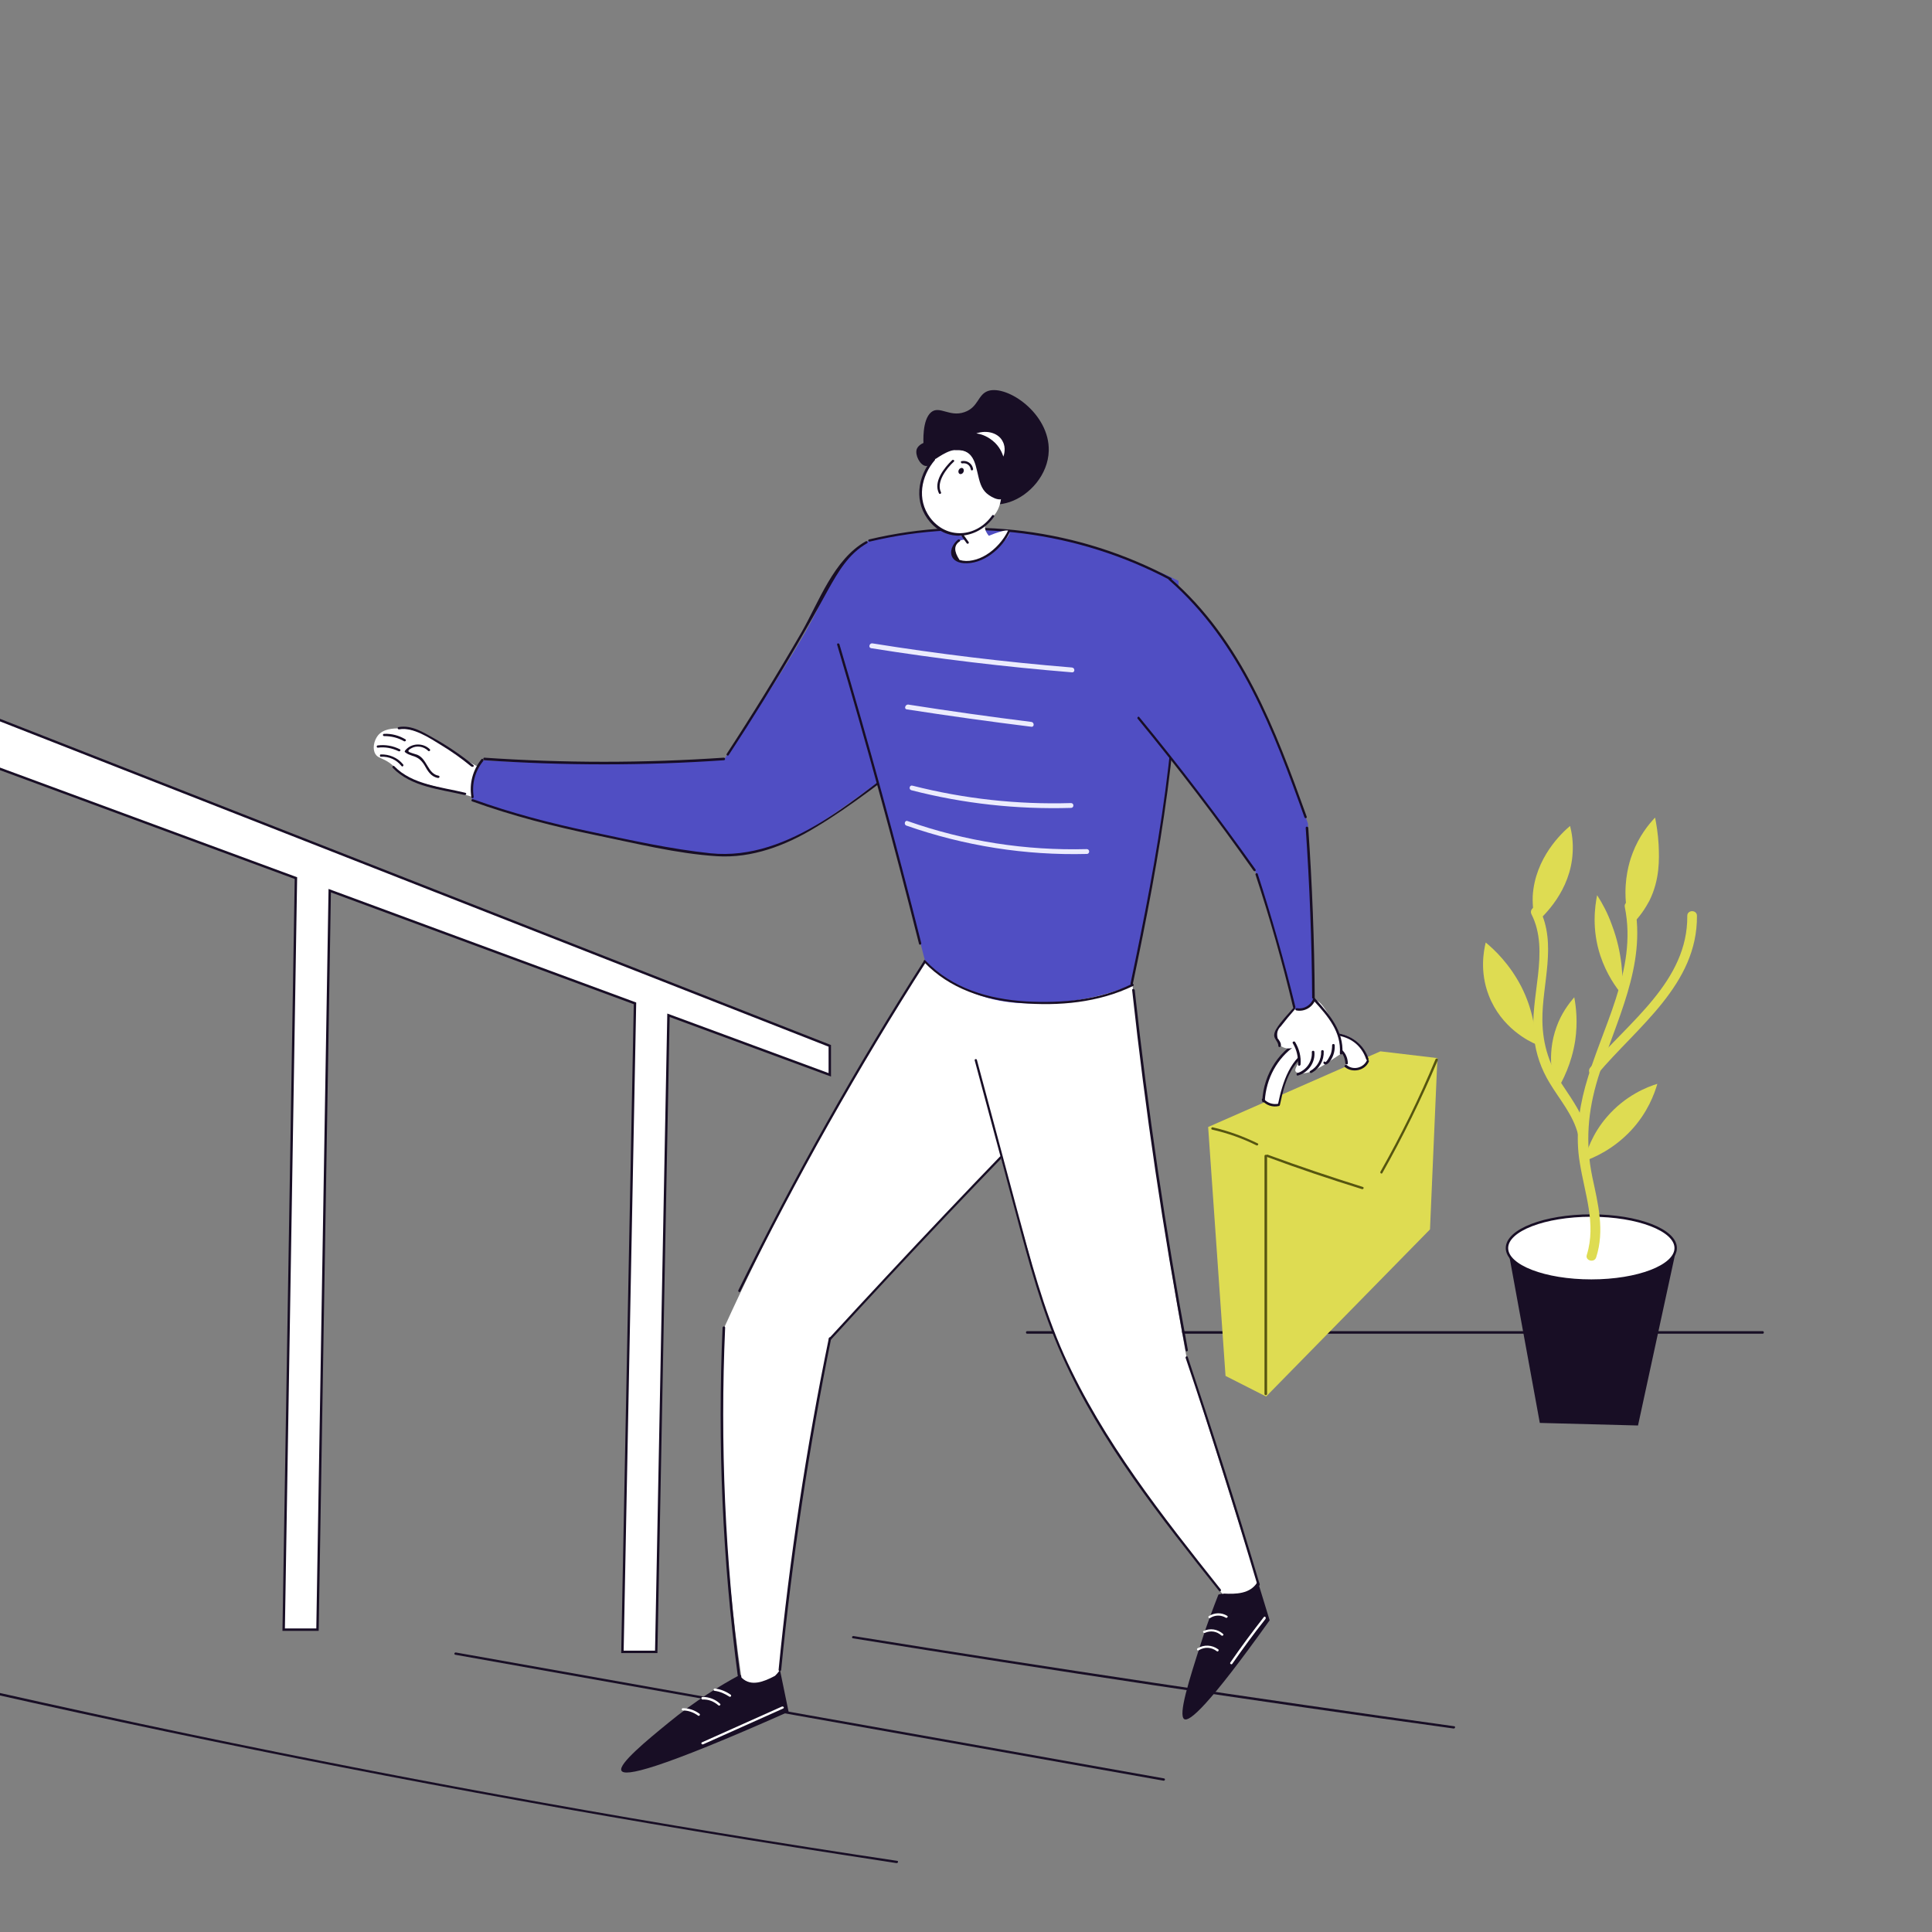 <svg width="280" height="280" viewBox="0 0 280 280" fill="none" xmlns="http://www.w3.org/2000/svg">
<rect x="0" y="0" width="280" height="280" fill="#808080" stroke="none"/>
<g clip-path="url(#clip0_919_11633)">
<path d="M148.867 193.293C184.38 193.293 219.894 193.293 255.454 193.293C255.687 193.293 255.687 192.92 255.454 192.92C219.94 192.92 184.427 192.92 148.867 192.92C148.634 192.92 148.634 193.293 148.867 193.293Z" fill="#180E25"/>
<path d="M237.393 206.593L223.16 206.22L218.4 180.18L242.853 181.393L237.393 206.593Z" fill="#180E25"/>
<path d="M230.627 185.593C237.379 185.593 242.853 183.483 242.853 180.88C242.853 178.277 237.379 176.167 230.627 176.167C223.874 176.167 218.4 178.277 218.4 180.88C218.4 183.483 223.874 185.593 230.627 185.593Z" fill="white" stroke="#180E25" stroke-width="0.35" stroke-miterlimit="10"/>
<path d="M235.48 131.46C237.347 140.653 232.074 148.96 229.74 157.5C228.76 161.093 228.34 164.78 228.947 168.467C229.647 172.947 231.374 177.333 229.974 181.86C229.694 182.7 231.047 183.073 231.327 182.233C232.587 178.313 231.607 174.487 230.767 170.567C229.74 165.573 230.114 161.047 231.607 156.193C234.174 147.933 238.654 139.953 236.88 131.087C236.647 130.247 235.294 130.62 235.48 131.46Z" fill="#DEDC52"/>
<path d="M221.947 132.486C224.7 137.9 221.62 144.62 222.32 150.36C222.6 152.74 223.347 154.933 224.607 156.986C226.1 159.46 228.013 161.606 228.713 164.453C228.947 165.34 230.3 164.966 230.067 164.08C229.413 161.606 228.013 159.6 226.613 157.5C224.607 154.513 223.58 151.526 223.533 147.886C223.487 142.52 225.68 136.826 223.113 131.74C222.74 130.993 221.573 131.693 221.947 132.486Z" fill="#DEDC52"/>
<path d="M231.467 155.727C237.254 148.82 246.027 142.707 245.934 132.72C245.934 131.833 244.534 131.833 244.534 132.72C244.627 142.24 235.994 148.12 230.487 154.7C229.88 155.4 230.86 156.427 231.467 155.727Z" fill="#DEDC52"/>
<path d="M215.32 136.593C215.04 137.76 214.434 140.793 215.74 144.2C217.56 149.007 221.714 150.967 222.6 151.34C222.554 149.613 222.227 146.393 220.454 142.94C218.774 139.72 216.627 137.667 215.32 136.593Z" fill="#DEDC52"/>
<path d="M222.553 133.793C222.273 132.72 222.087 131.367 222.133 129.873C222.46 124.32 226.38 120.68 227.547 119.7C227.827 120.773 228.013 122.127 227.92 123.573C227.64 129.08 223.767 132.72 222.553 133.793Z" fill="#DEDC52"/>
<path d="M229.6 168.28C229.927 166.88 230.767 164.313 232.913 161.84C235.62 158.713 238.793 157.5 240.193 157.08C239.773 158.527 238.793 161.233 236.413 163.8C233.847 166.553 231.047 167.767 229.6 168.28Z" fill="#DEDC52"/>
<path d="M235.107 144.2C234.174 143.08 232.82 141.166 231.934 138.506C230.674 134.68 231.14 131.366 231.467 129.733C232.214 130.9 233.007 132.346 233.614 134.073C235.154 138.133 235.247 141.82 235.107 144.2Z" fill="#DEDC52"/>
<path d="M225.587 158.107C225.12 156.8 224.047 153.02 225.587 148.82C226.287 146.86 227.36 145.46 228.154 144.527C228.434 146.02 228.667 148.167 228.294 150.78C227.78 154.14 226.474 156.66 225.587 158.107Z" fill="#DEDC52"/>
<path d="M236.273 134.213C235.947 133.093 235.573 131.413 235.573 129.36C235.573 126.42 236.367 124.273 236.6 123.667C237.533 121.193 238.933 119.467 239.867 118.487C240.053 119.42 240.287 120.773 240.38 122.407C240.473 124.507 240.567 127.493 239.027 130.573C238.513 131.507 237.72 132.86 236.273 134.213Z" fill="#DEDC52"/>
<path d="M120.26 151.573C120.26 151.573 -15.167 98.373 -16.287 98V105.42L42.887 127.26L41.113 236.18H46.013L47.787 129.08L92.027 145.413L90.207 239.4H95.107L96.88 147.14L120.26 155.773V151.573Z" fill="white" stroke="#180E25" stroke-width="0.35" stroke-miterlimit="10"/>
<path d="M-1.353 245.42C32.48 253.027 66.547 259.7 100.8 265.393C110.507 267.027 120.214 268.52 129.92 270.013C130.154 270.06 130.247 269.687 130.014 269.687C95.714 264.553 61.554 258.44 27.58 251.347C17.967 249.34 8.354 247.24 -1.213 245.093C-1.446 245.047 -1.54 245.373 -1.353 245.42Z" fill="#180E25"/>
<path d="M65.987 239.82C100.193 245.887 134.4 252 168.607 258.067C168.84 258.113 168.933 257.787 168.7 257.74C134.493 251.673 100.287 245.56 66.08 239.493C65.847 239.447 65.754 239.773 65.987 239.82Z" fill="#180E25"/>
<path d="M123.62 237.44C152.6 242.107 181.58 246.493 210.653 250.507C210.887 250.553 210.98 250.18 210.747 250.18C181.673 246.12 152.693 241.78 123.713 237.113C123.48 237.067 123.387 237.393 123.62 237.44Z" fill="#180E25"/>
<path d="M107.1 242.807C104.44 244.253 100.8 246.447 96.833 249.713C93.8 252.187 89.553 255.687 90.067 256.62C90.533 257.507 95.153 256.573 114.287 248.08C113.867 246.027 113.447 244.02 113.027 241.967C111.02 242.247 109.06 242.527 107.1 242.807Z" fill="#180E25"/>
<path d="M103.553 245.047C104.347 245.14 105.047 245.467 105.7 245.887C105.887 246.027 106.073 245.7 105.887 245.607C105.233 245.14 104.44 244.813 103.647 244.72C103.413 244.673 103.32 245 103.553 245.047Z" fill="white"/>
<path d="M101.827 246.307C102.667 246.26 103.46 246.587 104.113 247.147C104.253 247.287 104.533 247.053 104.347 246.913C103.647 246.26 102.76 245.933 101.827 245.933C101.593 245.933 101.593 246.307 101.827 246.307Z" fill="white"/>
<path d="M98.98 247.893C99.773 247.893 100.52 248.173 101.173 248.64C101.36 248.78 101.546 248.453 101.36 248.36C100.66 247.847 99.866 247.567 98.98 247.567C98.746 247.567 98.746 247.893 98.98 247.893Z" fill="white"/>
<path d="M113.307 247.333C109.434 249.06 105.607 250.787 101.734 252.513C101.547 252.607 101.687 252.887 101.92 252.793C105.794 251.067 109.62 249.34 113.494 247.613C113.727 247.52 113.54 247.24 113.307 247.333Z" fill="white"/>
<path d="M135.287 137.62C128.427 147.98 121.474 159.553 114.8 172.293C111.207 179.153 107.94 185.873 104.954 192.407C104.86 194.553 104.767 197.4 104.72 200.713C104.58 209.627 104.907 216.44 105 218.493C105.327 225.027 106.027 233.427 107.474 243.273C107.847 243.553 108.454 243.927 109.247 244.02C110.694 244.207 112.14 243.367 113.074 241.967C113.447 237.953 113.867 233.94 114.38 229.787C115.874 217.187 117.88 205.24 120.214 193.993C121.894 192.22 124.694 189.28 128.147 185.64C137.06 176.213 138.227 174.907 143.267 169.633C147.467 165.293 153.02 159.553 153.02 159.553C150.5 165.107 161.187 147.84 158.807 142.24C157.5 139.347 152.6 136.453 135.287 137.62Z" fill="white"/>
<path d="M133.934 139.207C124.087 154.607 115.08 170.567 107.007 186.993C106.914 187.18 107.194 187.367 107.287 187.18C115.36 170.753 124.367 154.793 134.214 139.393C134.354 139.207 134.074 139.02 133.934 139.207Z" fill="#180E25"/>
<path d="M154.093 158.2C142.567 169.913 131.273 181.86 120.167 193.947C120.027 194.133 120.26 194.367 120.4 194.18C131.507 182.047 142.8 170.147 154.327 158.433C154.513 158.247 154.233 158.013 154.093 158.2Z" fill="#180E25"/>
<path d="M120.12 193.947C116.853 209.813 114.426 225.867 112.84 242.013C112.84 242.247 113.166 242.247 113.213 242.013C114.8 225.913 117.226 209.907 120.447 194.04C120.493 193.807 120.166 193.713 120.12 193.947Z" fill="#180E25"/>
<path d="M104.72 192.407C103.973 209.253 104.72 226.1 106.913 242.807C106.96 243.04 107.287 243.04 107.287 242.807C105.093 226.1 104.347 209.253 105.093 192.407C105.093 192.173 104.767 192.173 104.72 192.407Z" fill="#180E25"/>
<path d="M107.287 243.413C108.78 244.86 110.787 244.02 112.373 243.227C112.56 243.133 112.42 242.807 112.187 242.947C110.74 243.693 108.873 244.487 107.52 243.18C107.38 242.993 107.147 243.273 107.287 243.413Z" fill="#180E25"/>
<path d="M176.586 231.093C175.933 232.773 175 235.153 174.066 238.093C172.34 243.46 170.706 248.593 171.64 249.153C172.386 249.573 175.14 247.24 184.006 234.827C183.493 233.1 182.933 231.373 182.42 229.647C180.506 230.113 178.546 230.627 176.586 231.093Z" fill="#180E25"/>
<path d="M175.373 234.5C176.073 234.034 176.96 234.034 177.66 234.454C177.846 234.547 178.033 234.267 177.846 234.174C177.006 233.66 176.026 233.707 175.186 234.22C175.046 234.314 175.186 234.64 175.373 234.5Z" fill="white"/>
<path d="M174.626 236.647C175.42 236.273 176.353 236.413 177.006 237.02C177.193 237.16 177.426 236.927 177.24 236.787C176.446 236.087 175.373 235.947 174.44 236.367C174.253 236.413 174.393 236.74 174.626 236.647Z" fill="white"/>
<path d="M173.74 239.167C174.58 238.653 175.56 238.7 176.353 239.307C176.54 239.447 176.727 239.12 176.54 239.027C175.653 238.373 174.487 238.327 173.553 238.887C173.367 238.98 173.553 239.307 173.74 239.167Z" fill="white"/>
<path d="M183.166 234.36C181.486 236.507 179.853 238.7 178.313 240.94C178.173 241.127 178.5 241.313 178.593 241.127C180.133 238.933 181.72 236.74 183.4 234.64C183.54 234.407 183.306 234.173 183.166 234.36Z" fill="white"/>
<path d="M140.933 143.873C140.7 144.9 140.746 147.56 140.886 149.147C141.073 151.76 141.493 153.72 141.68 154.56C143.593 163.1 146.906 174.16 146.906 174.16C150.64 186.433 149.706 185.22 151.666 190.447C154.046 196.793 156.613 201.74 158.386 204.867C161.046 209.58 163.333 212.753 166.74 217.513C169.306 221.107 172.853 225.773 177.286 231.14C177.8 231.187 178.406 231.233 179.153 231.14C180.74 230.907 181.86 230.113 182.373 229.647C178.92 218.68 175.42 207.713 171.966 196.747C169.68 184.193 167.626 171.08 165.853 157.407C165.013 150.92 164.313 144.527 163.66 138.273C151.433 137.993 141.82 140.093 140.933 143.873Z" fill="white"/>
<path d="M164.08 143.5C165.993 161 168.56 178.454 171.826 195.72C171.873 195.954 172.2 195.86 172.153 195.627C168.933 178.36 166.366 160.954 164.453 143.5C164.406 143.267 164.033 143.267 164.08 143.5Z" fill="#180E25"/>
<path d="M171.827 196.793C175.513 207.713 178.967 218.68 182.233 229.693C182.28 229.927 182.653 229.833 182.56 229.6C179.293 218.587 175.793 207.62 172.153 196.7C172.107 196.467 171.78 196.56 171.827 196.793Z" fill="#180E25"/>
<path d="M141.26 153.673C143.266 161.093 145.226 168.513 147.233 175.887C149.1 182.887 150.966 189.933 153.953 196.56C159.553 209.067 168.186 219.893 176.68 230.58C176.82 230.767 177.053 230.487 176.913 230.347C168.466 219.707 159.88 208.88 154.233 196.42C151.2 189.653 149.333 182.513 147.42 175.42C145.46 168.14 143.546 160.907 141.586 153.627C141.54 153.393 141.213 153.487 141.26 153.673Z" fill="#180E25"/>
<path d="M177.333 231.327C179.2 231.373 181.346 231.327 182.466 229.553C182.606 229.367 182.28 229.18 182.186 229.367C181.16 231 179.106 231.047 177.38 230.953C177.1 230.953 177.1 231.28 177.333 231.327Z" fill="#180E25"/>
<path d="M69.253 111.113C68.786 110.88 68.133 110.507 67.293 110.04C64.586 108.453 64.213 107.8 62.253 106.82C60.993 106.167 59.686 105.56 57.913 105.56C56.98 105.56 55.533 105.607 54.74 106.633C54.18 107.38 53.946 108.547 54.413 109.293C54.786 109.9 55.393 109.807 56.513 110.6C57.166 111.067 57.446 111.487 57.773 111.813C58.846 112.933 60.246 113.26 62.626 113.867C63.933 114.193 65.893 114.753 68.506 115.5C68.74 114.053 68.973 112.56 69.253 111.113Z" fill="white"/>
<path d="M126 78.353C125.3 78.447 124.507 79.193 123.387 80.267C120.587 82.973 119.467 86.007 119.233 86.567C118.067 89.647 114.24 96.32 104.953 110.04C100.567 110.32 96.04 110.553 91.28 110.6C83.72 110.74 76.58 110.553 69.86 110.18C69.487 110.647 68.973 111.393 68.647 112.42C68.133 114.007 68.32 115.36 68.46 116.013C71.96 117.227 75.693 118.347 79.613 119.373C88.666 121.753 97.067 123.153 104.673 123.993C105.747 123.993 107.24 123.9 108.967 123.573C109.993 123.387 112.14 122.873 115.547 121.193C116.853 120.54 118.673 119.56 124.32 115.5C126.56 113.867 128.473 112.513 129.873 111.44C132.44 109.433 134.96 107.427 137.527 105.42C131.553 83.347 128.1 78.073 126 78.353Z" fill="#504EC3"/>
<path d="M125.486 78.447C120.819 81.06 118.673 87.267 116.153 91.653C112.699 97.627 109.106 103.46 105.326 109.247C105.186 109.433 105.513 109.62 105.606 109.433C109.059 104.16 112.373 98.84 115.546 93.38C117.039 90.813 118.533 88.2 119.979 85.54C121.473 82.88 122.966 80.267 125.673 78.727C125.859 78.633 125.673 78.353 125.486 78.447Z" fill="#180E25"/>
<path d="M70.186 110.18C81.76 110.974 93.38 110.974 104.906 110.18C105.14 110.18 105.14 109.807 104.906 109.807C93.333 110.6 81.713 110.6 70.186 109.807C70 109.807 70 110.18 70.186 110.18Z" fill="#180E25"/>
<path d="M69.766 110.04C68.506 111.627 67.993 113.54 68.32 115.547C68.366 115.78 68.693 115.687 68.646 115.453C68.366 113.587 68.833 111.767 70.046 110.273C70.14 110.087 69.906 109.853 69.766 110.04Z" fill="#180E25"/>
<path d="M68.46 116.153C74.293 118.253 80.313 119.793 86.426 121.053C92.12 122.22 98.046 123.713 103.88 124.087C108.966 124.413 113.866 122.547 118.16 119.933C123.48 116.76 128.38 112.793 133.326 109.107C133.513 108.967 133.326 108.687 133.14 108.827C124.46 115.173 114.566 124.833 102.993 123.667C97.206 123.06 91.326 121.753 85.633 120.54C79.846 119.327 74.106 117.833 68.553 115.827C68.32 115.733 68.226 116.107 68.46 116.153Z" fill="#180E25"/>
<path d="M68.6 110.88C66.826 109.433 64.913 108.127 62.906 107.007C61.319 106.12 59.686 105.047 57.773 105.373C57.539 105.42 57.633 105.747 57.866 105.7C59.826 105.327 62.346 107.007 63.933 107.987C65.473 108.92 66.919 109.947 68.273 111.067C68.553 111.253 68.786 111.02 68.6 110.88Z" fill="#180E25"/>
<path d="M62.3 108.593C61.32 107.613 59.593 107.66 58.706 108.78C58.66 108.873 58.613 108.967 58.706 109.013C59.033 109.293 59.36 109.387 59.733 109.527C60.573 109.76 61.04 110.133 61.506 110.88C61.973 111.72 62.44 112.56 63.466 112.747C63.7 112.793 63.793 112.467 63.56 112.42C61.973 112.14 61.926 109.993 60.48 109.387C60.246 109.293 59.966 109.247 59.733 109.153C59.126 108.967 58.94 108.827 59.593 108.453C60.386 107.987 61.413 108.173 62.066 108.827C62.206 108.967 62.44 108.733 62.3 108.593Z" fill="#180E25"/>
<path d="M55.673 106.68C56.7 106.68 57.68 106.913 58.566 107.427C58.753 107.52 58.94 107.24 58.753 107.147C57.82 106.587 56.746 106.307 55.673 106.353C55.44 106.353 55.44 106.68 55.673 106.68Z" fill="#180E25"/>
<path d="M54.74 108.36C55.813 108.22 56.793 108.407 57.773 108.874C57.96 108.967 58.146 108.687 57.96 108.594C56.933 108.08 55.86 107.894 54.74 108.034C54.553 108.034 54.553 108.36 54.74 108.36Z" fill="#180E25"/>
<path d="M55.206 109.667C56.373 109.62 57.446 110.087 58.193 111.02C58.333 111.207 58.566 110.927 58.426 110.787C57.633 109.807 56.42 109.293 55.16 109.34C55.02 109.34 55.02 109.713 55.206 109.667Z" fill="#180E25"/>
<path d="M56.933 111.3C59.593 114.053 63.793 114.38 67.34 115.22C67.573 115.267 67.666 114.94 67.433 114.893C63.98 114.053 59.733 113.727 57.166 111.067C57.026 110.88 56.746 111.113 56.933 111.3Z" fill="#180E25"/>
<path d="M126 78.353C125.02 79.987 123.9 82.133 123.013 84.793C121.893 88.2 121.567 91.187 121.473 93.427C122.827 98.047 124.227 102.76 125.533 107.473C128.567 118.253 131.413 128.847 134.073 139.3C135.193 140.373 136.92 141.913 139.393 143.173C144.433 145.74 149.193 145.507 152.507 145.32C155.167 145.18 159.32 144.667 164.08 142.753C165.34 136.827 166.32 131.647 167.02 127.4C168.373 119.373 169.82 110.693 170.473 99.493C170.847 93.473 170.847 88.293 170.8 84.187C168.84 83.207 166.133 81.993 162.82 80.827C159.273 79.567 153.16 77.42 144.993 76.813C137.667 76.207 131.18 77.093 126 78.353Z" fill="#504EC3"/>
<path d="M121.333 93.473C125.58 107.8 129.547 122.267 133.187 136.78C133.233 137.013 133.56 136.92 133.514 136.687C129.874 122.173 125.907 107.753 121.66 93.38C121.567 93.147 121.24 93.24 121.333 93.473Z" fill="#180E25"/>
<path d="M133.933 139.44C137.62 143.313 142.707 144.947 147.933 145.367C153.487 145.833 159.18 145.32 164.22 142.893C164.407 142.8 164.267 142.473 164.033 142.613C159.273 144.947 153.953 145.413 148.727 145.133C143.313 144.807 137.993 143.267 134.167 139.253C134.027 139.02 133.747 139.253 133.933 139.44Z" fill="#180E25"/>
<path d="M126.047 78.493C140.7 74.993 156.24 77 169.54 84.047C169.727 84.14 169.913 83.86 169.727 83.767C156.333 76.627 140.747 74.667 126 78.167C125.72 78.213 125.813 78.54 126.047 78.493Z" fill="#180E25"/>
<path d="M170.427 86.1C171.22 105.14 167.767 123.947 163.847 142.52C163.8 142.753 164.127 142.847 164.174 142.613C168.094 124.04 171.5 105.187 170.754 86.1C170.754 85.867 170.427 85.867 170.427 86.1Z" fill="#180E25"/>
<path d="M126.234 93.94C135.894 95.48 145.6 96.647 155.354 97.44C155.82 97.487 155.82 96.787 155.354 96.74C145.647 95.947 136.034 94.78 126.42 93.24C126 93.193 125.814 93.847 126.234 93.94Z" fill="#EBEBFD"/>
<path d="M131.414 102.807C137.434 103.74 143.454 104.58 149.474 105.327C149.94 105.373 149.894 104.673 149.474 104.627C143.5 103.88 137.527 103.04 131.6 102.107C131.18 102.107 130.994 102.76 131.414 102.807Z" fill="#EBEBFD"/>
<path d="M132.067 114.52C139.627 116.48 147.42 117.32 155.213 117.087C155.68 117.087 155.68 116.387 155.213 116.387C147.467 116.62 139.767 115.78 132.253 113.867C131.833 113.727 131.647 114.38 132.067 114.52Z" fill="#EBEBFD"/>
<path d="M131.367 119.653C139.767 122.593 148.587 123.993 157.5 123.76C157.967 123.76 157.967 123.06 157.5 123.06C148.633 123.293 139.907 121.94 131.553 119C131.133 118.813 130.947 119.513 131.367 119.653Z" fill="#EBEBFD"/>
<path d="M200.06 152.367L175.093 163.333L177.613 199.407L183.493 202.393L207.246 178.173L208.32 153.347L200.06 152.367Z" fill="#DEDC52"/>
<path d="M183.027 159.367C183.167 159.507 183.353 159.74 183.68 159.88C184.333 160.253 185.033 160.16 185.266 160.113C185.406 159.507 185.593 158.667 185.92 157.733C186.526 156.007 186.946 154.747 188.066 153.58C188.533 153.113 190.026 151.48 192.126 151.48C192.64 151.48 193.666 151.48 194.413 152.273C195.206 153.113 195.066 154.233 195.066 154.467C195.253 154.607 195.72 154.933 196.373 154.933C197.586 154.887 198.193 153.767 198.24 153.72C198.146 153.253 197.913 152.553 197.446 151.853C196.326 150.267 194.6 149.893 193.993 149.753C192.453 149.427 191.24 149.753 190.54 149.94C188.16 150.593 186.713 152.133 186.06 152.833C183.82 155.353 183.213 158.107 183.027 159.367Z" fill="white"/>
<path d="M183.306 159.553C183.493 156.333 185.08 153.347 187.74 151.527C191.006 149.287 196.513 149.1 198.006 153.533C198.1 153.767 198.426 153.673 198.333 153.44C197.026 149.613 192.686 148.867 189.233 150.313C185.5 151.9 183.12 155.587 182.933 159.6C182.933 159.787 183.26 159.787 183.306 159.553Z" fill="#180E25"/>
<path d="M182.933 159.507C183.54 160.207 184.426 160.487 185.313 160.3C185.546 160.253 185.453 159.927 185.22 159.973C184.426 160.113 183.68 159.833 183.166 159.273C183.026 159.087 182.746 159.32 182.933 159.507Z" fill="#180E25"/>
<path d="M185.499 160.113C185.919 158.153 186.386 156.147 187.553 154.513C188.159 153.627 188.953 152.833 189.886 152.32C191.613 151.34 194.786 151.247 194.973 154.093C194.973 154.327 195.346 154.327 195.346 154.093C195.206 151.433 192.359 150.827 190.213 151.76C186.993 153.207 185.873 156.847 185.219 160.02C185.126 160.253 185.453 160.347 185.499 160.113Z" fill="#180E25"/>
<path d="M194.926 154.653C196 155.54 197.82 155.167 198.38 153.86C198.473 153.673 198.146 153.487 198.1 153.673C197.633 154.747 196.14 155.167 195.206 154.373C194.973 154.233 194.74 154.513 194.926 154.653Z" fill="#180E25"/>
<path d="M183.633 202.02C183.633 190.54 183.633 179.013 183.633 167.533C183.633 167.3 183.26 167.3 183.26 167.533C183.26 179.013 183.26 190.54 183.26 202.02C183.26 202.253 183.633 202.253 183.633 202.02Z" fill="#565510"/>
<path d="M175.653 163.707C177.893 164.22 180.04 164.967 182.093 165.993C182.28 166.087 182.466 165.807 182.28 165.713C180.18 164.687 178.033 163.893 175.746 163.38C175.56 163.333 175.466 163.66 175.653 163.707Z" fill="#565510"/>
<path d="M183.633 167.673C188.16 169.353 192.733 170.893 197.4 172.34C197.633 172.387 197.726 172.06 197.493 172.013C192.873 170.567 188.3 169.027 183.726 167.347C183.54 167.253 183.446 167.58 183.633 167.673Z" fill="#565510"/>
<path d="M208.04 153.533C205.706 159.133 203.046 164.547 200.06 169.82C199.966 170.007 200.246 170.193 200.34 170.007C203.326 164.733 205.986 159.273 208.366 153.673C208.46 153.393 208.133 153.3 208.04 153.533Z" fill="#565510"/>
<path d="M187.553 146.207C187.319 146.487 186.946 146.86 186.573 147.327C185.873 148.12 185.686 148.447 185.593 148.587C185.173 149.287 184.939 149.613 184.939 150.08C184.939 150.173 184.939 150.967 185.546 151.527C186.153 152.04 187.086 152.087 187.879 151.667C188.113 152.04 188.393 152.647 188.299 153.347C188.206 154.327 187.506 154.933 187.786 155.307C187.926 155.493 188.206 155.493 188.579 155.54C189.373 155.587 189.979 155.307 190.353 155.167C191.146 154.793 191.706 154.467 192.546 153.907C193.526 153.253 194.226 152.787 194.459 152.647C194.506 152.18 194.506 151.573 194.366 150.827C194.319 150.5 194.086 149.52 192.873 147.56C191.893 145.973 191.379 145.18 190.726 144.993C189.233 144.62 187.833 145.973 187.553 146.207Z" fill="white"/>
<path d="M169.586 83.907C169.073 84.84 168.606 85.82 168.139 86.847C165.339 93.193 164.826 99.353 165.013 104.067C168.326 108.08 171.686 112.327 175.093 116.807C177.473 119.933 179.713 123.06 181.859 126.093C182.606 128.24 183.353 130.433 184.053 132.72C185.499 137.433 186.619 141.96 187.553 146.207C187.693 146.253 188.393 146.533 189.186 146.16C190.166 145.693 190.353 144.667 190.399 144.573C190.119 136.173 189.839 127.773 189.559 119.373C189.093 117.973 188.439 116.013 187.553 113.727C186.479 110.787 185.313 107.613 183.726 104.113C182.699 101.873 181.206 98.56 178.873 94.967C176.959 92.027 174.019 88.06 169.586 83.907Z" fill="#504EC3"/>
<path d="M169.4 84.047C179.713 93.053 184.566 105.887 189.046 118.44C189.14 118.673 189.466 118.58 189.373 118.347C184.846 105.747 179.993 92.82 169.633 83.813C169.493 83.673 169.213 83.907 169.4 84.047Z" fill="#180E25"/>
<path d="M164.873 104.16C170.753 111.3 176.353 118.627 181.673 126.187C181.813 126.373 182.093 126.187 181.953 126C176.586 118.44 170.986 111.067 165.106 103.927C165.013 103.74 164.733 104.02 164.873 104.16Z" fill="#180E25"/>
<path d="M181.953 126.747C184.053 133.094 185.873 139.534 187.413 146.02C187.46 146.254 187.786 146.16 187.74 145.927C186.153 139.44 184.333 133 182.28 126.654C182.233 126.467 181.906 126.56 181.953 126.747Z" fill="#180E25"/>
<path d="M189.233 119.98C189.793 128.194 190.12 136.36 190.166 144.574C190.166 144.807 190.54 144.807 190.54 144.574C190.493 136.36 190.166 128.147 189.606 119.98C189.56 119.747 189.233 119.747 189.233 119.98Z" fill="#180E25"/>
<path d="M187.88 146.44C189.046 146.673 190.26 145.973 190.633 144.853C190.726 144.62 190.353 144.527 190.306 144.76C189.98 145.693 188.953 146.3 187.973 146.113C187.74 146.067 187.646 146.393 187.88 146.44Z" fill="#180E25"/>
<path d="M187.413 146.113C186.619 147.047 185.639 148.027 184.986 149.1C184.799 149.38 184.659 149.753 184.659 150.08C184.706 150.64 185.266 151.013 185.266 151.573C185.266 151.807 185.593 151.807 185.639 151.573C185.639 151.293 185.639 151.247 185.499 150.967C185.406 150.827 185.313 150.64 185.173 150.5C184.986 149.8 185.126 149.193 185.639 148.727C186.293 147.887 186.946 147.093 187.646 146.3C187.786 146.16 187.553 145.927 187.413 146.113Z" fill="#180E25"/>
<path d="M190.493 145.133C192.453 147.28 194.413 149.567 194.18 152.647C194.18 152.88 194.506 152.88 194.553 152.647C194.74 149.474 192.733 147.093 190.726 144.853C190.586 144.713 190.353 144.947 190.493 145.133Z" fill="#180E25"/>
<path d="M187.366 151.2C187.926 152.133 188.16 153.16 188.113 154.28C188.113 154.513 188.44 154.513 188.486 154.28C188.58 153.113 188.3 152.04 187.693 151.013C187.553 150.827 187.226 151.013 187.366 151.2Z" fill="#180E25"/>
<path d="M188.113 155.867C189.606 155.447 190.633 154 190.493 152.46C190.493 152.227 190.119 152.227 190.119 152.46C190.213 153.86 189.326 155.12 187.973 155.54C187.833 155.633 187.926 155.96 188.113 155.867Z" fill="#180E25"/>
<path d="M190.073 155.493C191.239 154.887 191.893 153.673 191.846 152.367C191.846 152.133 191.473 152.133 191.473 152.367C191.519 153.533 190.913 154.653 189.886 155.213C189.699 155.307 189.886 155.587 190.073 155.493Z" fill="#180E25"/>
<path d="M191.846 154.14C192.219 154.56 192.686 153.907 192.873 153.627C193.293 152.974 193.479 152.227 193.433 151.48C193.433 151.247 193.059 151.247 193.059 151.48C193.059 151.9 193.013 152.32 192.873 152.74C192.826 152.88 192.219 154.094 192.033 153.907C191.939 153.72 191.706 153.954 191.846 154.14Z" fill="#180E25"/>
<path d="M151.993 65.333C151.899 68.787 149.239 71.773 146.346 72.753C140.699 74.667 134.166 69.02 133.839 64.493V64.447C133.839 64.167 133.606 60.853 134.959 59.733C136.173 58.753 137.619 60.48 139.766 59.733C141.819 59.033 141.679 57.167 143.219 56.653C145.973 55.767 152.133 59.92 151.993 65.333Z" fill="#180E25"/>
<path d="M134.119 67.527C135.239 67.713 135.846 65.473 138.039 65.1C138.366 65.053 139.206 64.913 139.953 65.333C140.886 65.847 141.259 66.873 141.633 67.947C142.099 69.347 141.866 69.627 142.426 70.56C142.706 70.98 143.126 71.68 144.013 72.007C144.759 72.24 145.413 72.1 145.693 72.007C145.739 71.447 145.739 70.7 145.599 69.767C145.413 68.787 145.179 67.247 143.966 65.987C142.939 64.867 141.679 64.493 140.606 64.213C137.759 63.42 133.513 63.42 132.859 65.1C132.579 65.94 133.326 67.387 134.119 67.527Z" fill="#180E25"/>
<path d="M135.519 66.36C135.099 66.78 134.866 67.153 134.446 67.853C134.119 68.413 133.746 69.113 133.513 70.093C133.419 70.513 133.139 71.773 133.606 73.267C134.213 75.273 135.706 76.3 136.079 76.58C137.526 77.56 138.973 77.653 139.533 77.653C139.673 77.84 139.813 78.027 139.906 78.213C139.719 78.213 139.159 78.213 138.646 78.587C138.226 78.913 137.806 79.52 137.946 80.22C138.086 80.873 138.646 81.2 138.786 81.293C139.019 81.433 139.579 81.667 140.793 81.433C141.539 81.293 142.753 80.873 144.246 79.66C145.039 79.007 146.579 77.467 146.299 77C146.206 76.907 145.879 76.58 143.313 77.653C143.033 77.327 142.706 76.813 142.753 76.3C142.846 75.693 143.406 75.413 143.919 74.853C144.386 74.387 144.899 73.593 145.086 72.24C144.339 72.147 143.499 71.867 142.939 71.26C142.426 70.7 142.426 70.187 141.773 68.227C141.119 66.267 140.839 65.94 140.559 65.753C139.813 65.193 138.973 65.24 138.459 65.24C138.179 65.147 136.686 65.193 135.519 66.36Z" fill="white"/>
<path d="M139.623 68.434C139.741 68.205 139.688 67.942 139.505 67.848C139.322 67.754 139.077 67.863 138.959 68.092C138.841 68.321 138.894 68.583 139.077 68.678C139.261 68.772 139.505 68.663 139.623 68.434Z" fill="#180E25"/>
<path d="M139.486 67.153C140.093 67.06 140.606 67.433 140.699 68.04C140.746 68.273 141.073 68.18 141.026 67.947C140.886 67.153 140.139 66.687 139.393 66.827C139.159 66.827 139.253 67.2 139.486 67.153Z" fill="#180E25"/>
<path d="M135.193 66.407C132.906 69.113 132.393 72.893 134.819 75.693C137.479 78.727 141.819 78.027 144.059 74.9C144.199 74.713 143.873 74.527 143.779 74.713C141.493 77.933 137.153 78.213 134.773 74.993C132.859 72.38 133.466 69.02 135.519 66.64C135.566 66.5 135.333 66.267 135.193 66.407Z" fill="#180E25"/>
<path d="M135.52 66.453C137.433 64.82 140.093 63.98 142.426 65.147C145.133 66.453 145.553 69.02 145.366 71.773C145.366 72.007 145.693 72.007 145.74 71.773C145.926 68.88 145.46 66.127 142.566 64.773C140.046 63.607 137.246 64.447 135.24 66.22C135.1 66.313 135.333 66.593 135.52 66.453Z" fill="#180E25"/>
<path d="M137.993 66.687C136.826 67.807 135.239 69.813 136.079 71.493C136.173 71.68 136.499 71.54 136.359 71.307C135.659 69.86 137.199 67.853 138.226 66.92C138.413 66.78 138.179 66.547 137.993 66.687Z" fill="#180E25"/>
<path d="M135.613 66.5C136.826 65.707 138.506 64.587 140.093 65.52C141.073 66.08 141.353 67.2 141.586 68.18C141.866 69.254 142.006 70.42 142.753 71.26C143.266 71.867 145.086 72.987 145.599 71.96C145.693 71.773 145.413 71.587 145.319 71.773C143.639 71.727 142.659 71.027 142.333 69.674C142.239 69.394 142.193 69.16 142.099 68.88C141.959 68.32 141.866 67.807 141.679 67.247C141.446 66.594 141.166 65.94 140.653 65.474C139.019 64.027 136.919 65.147 135.426 66.127C135.239 66.313 135.426 66.593 135.613 66.5Z" fill="#180E25"/>
<path d="M139.393 77.747C139.626 78.073 139.859 78.4 140.093 78.727C140.233 78.913 140.513 78.727 140.373 78.54C140.139 78.213 139.906 77.887 139.673 77.56C139.579 77.373 139.253 77.56 139.393 77.747Z" fill="#180E25"/>
<path d="M138.832 78.213C137.339 79.473 137.479 81.433 139.626 81.62C142.472 81.853 145.272 79.473 146.392 77.047C146.486 76.86 146.206 76.673 146.112 76.86C145.459 78.26 144.246 79.613 142.939 80.407C142.332 80.78 141.679 81.06 140.979 81.2C140.326 81.34 139.719 81.34 139.066 81.153C138.226 79.893 138.226 79.007 139.112 78.447C139.252 78.307 139.019 78.073 138.832 78.213Z" fill="#180E25"/>
<path d="M141.493 62.813C141.959 62.86 142.893 63.093 143.826 63.84C144.899 64.68 145.273 65.753 145.413 66.173C145.506 65.94 145.833 64.913 145.319 63.98C144.759 62.813 143.126 62.253 141.493 62.813Z" fill="white"/>
</g>
<defs>
<clipPath id="clip0_919_11633">
<rect width="280" height="280" fill="white"/>
</clipPath>
</defs>
</svg>
